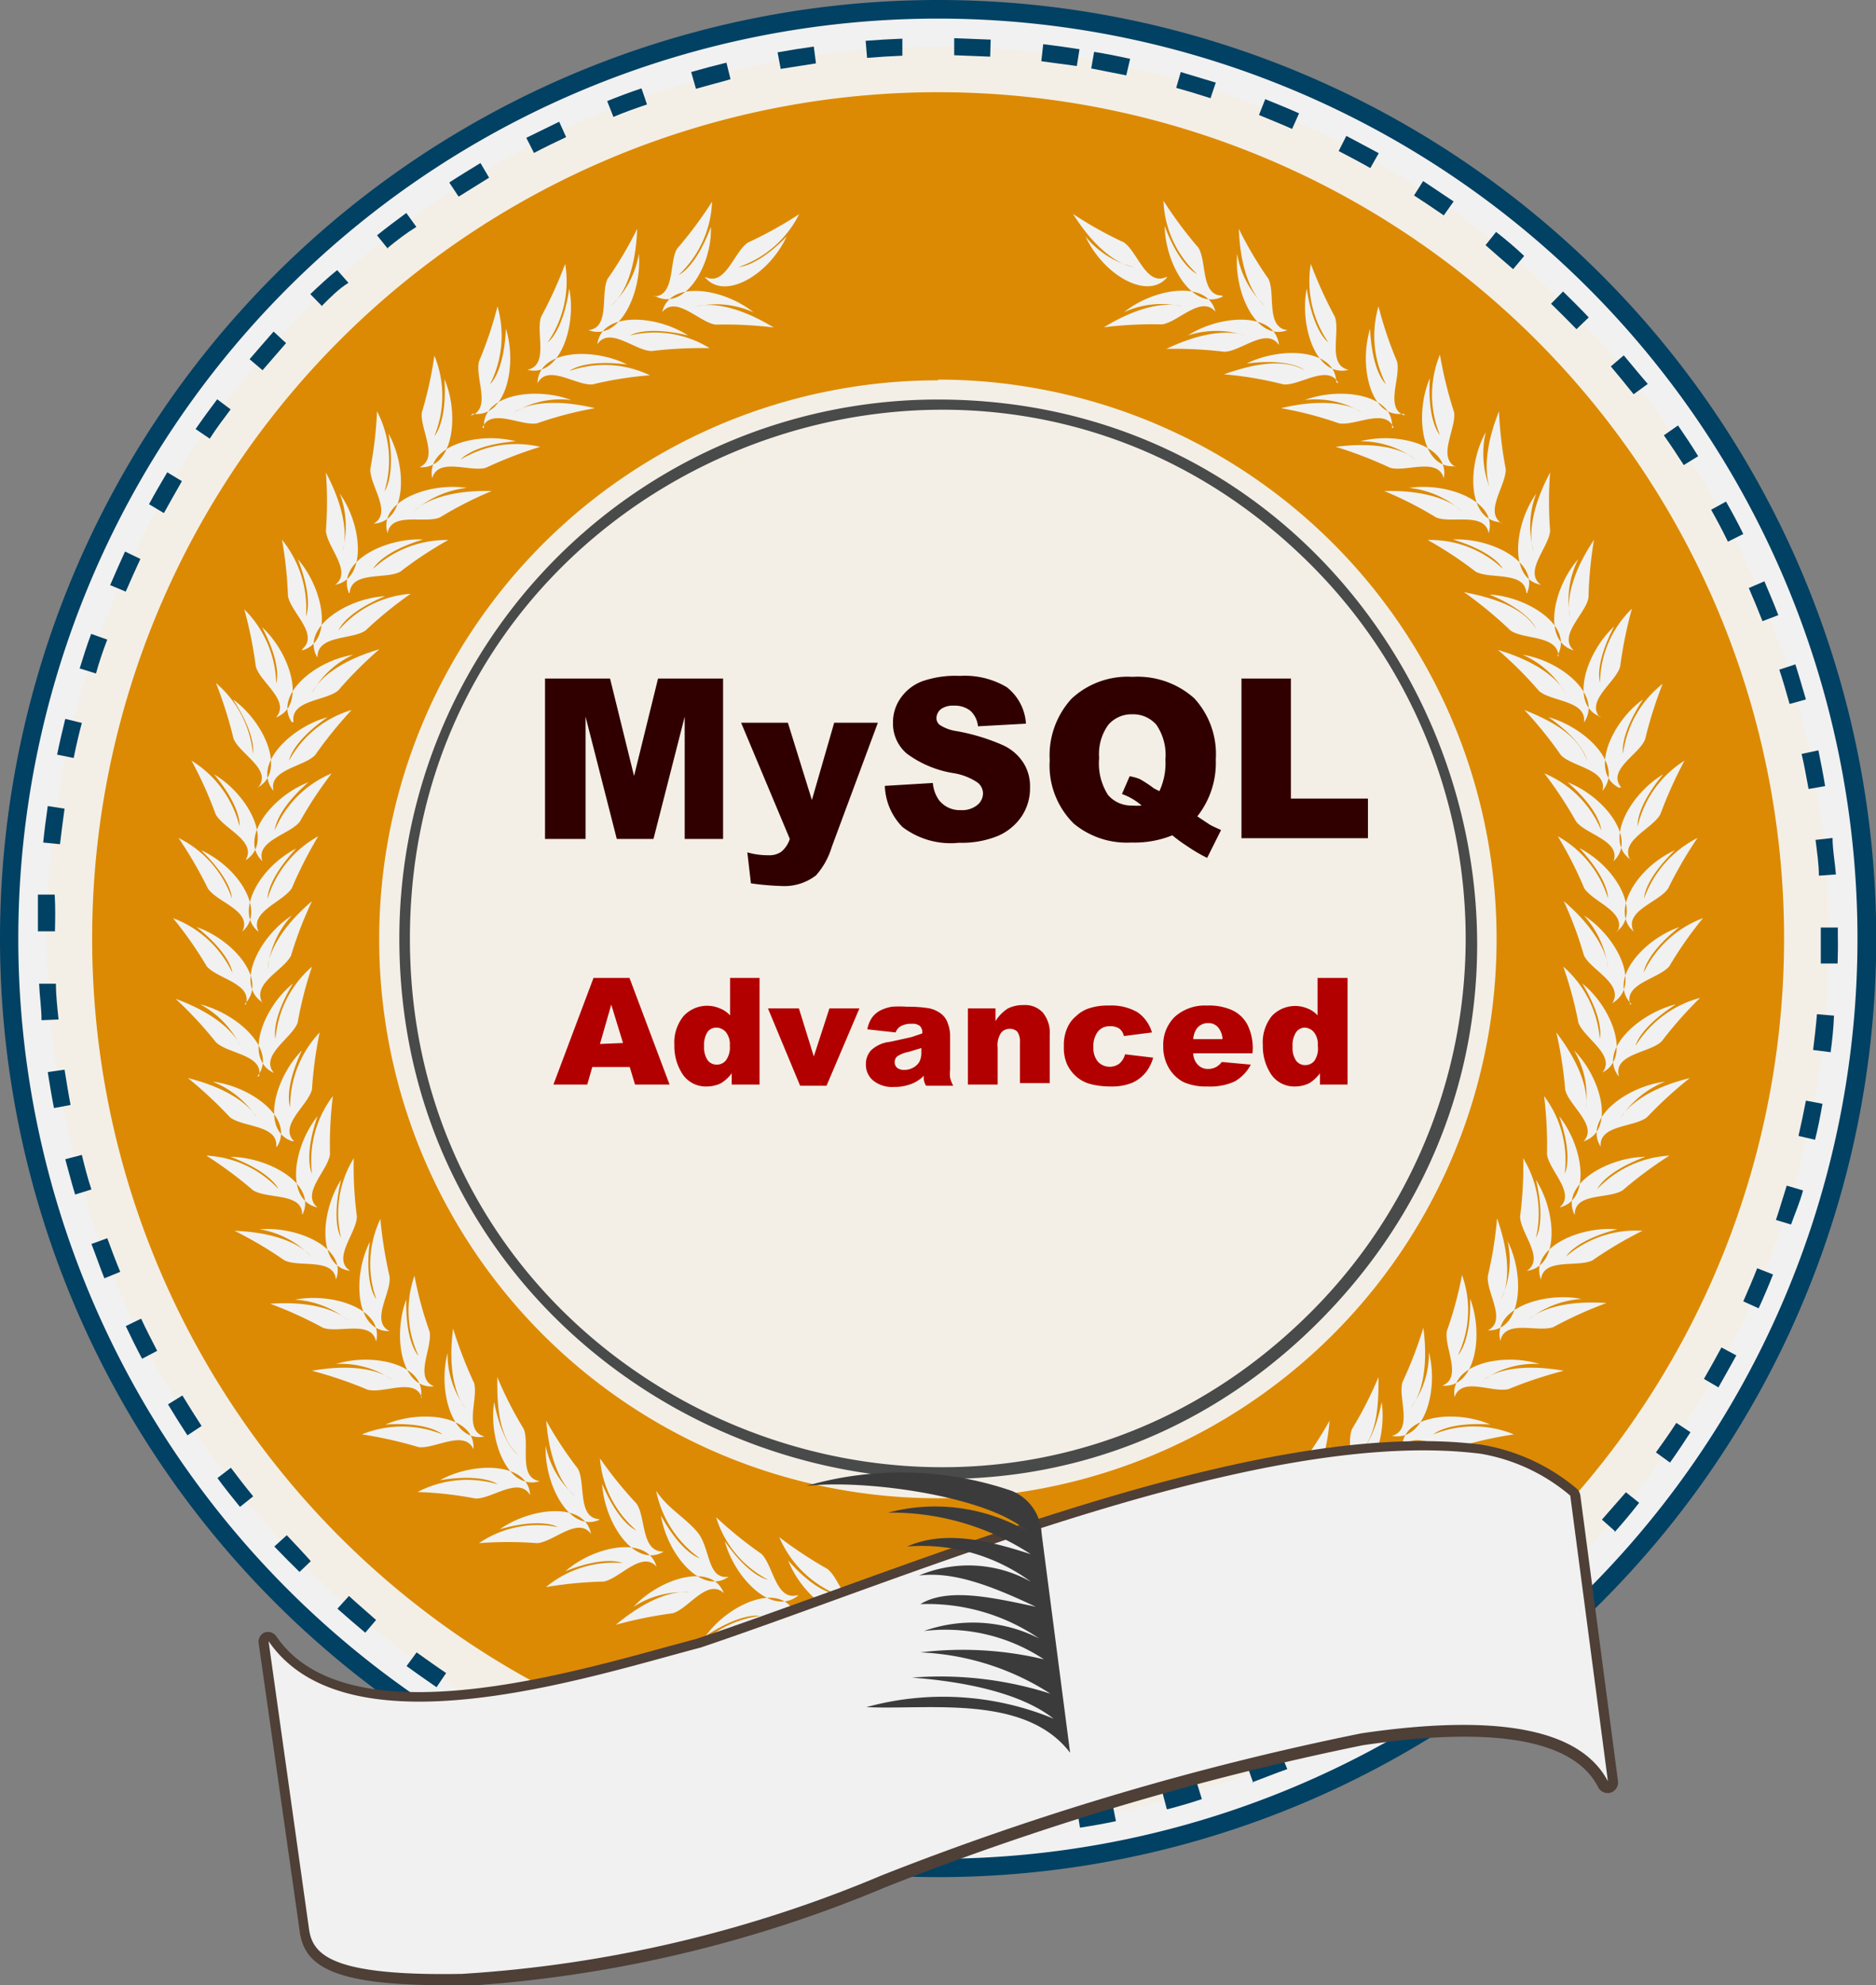 <svg xmlns="http://www.w3.org/2000/svg" viewBox="0 0 78.17 82.68"><rect x="0" y="0" width="78.17" height="82.68" fill="#808080" stroke="none"/><defs><style>.cls-1,.cls-5{fill:#3b3b3c;}.cls-1,.cls-2,.cls-4,.cls-8,.cls-9{fill-rule:evenodd;}.cls-2,.cls-3{fill:#f1f1f1;}.cls-4,.cls-7{fill:#004164;}.cls-6{fill:#f4efe6;}.cls-8{fill:#dc8a04;}.cls-9{fill:#494a4a;}.cls-10{fill:#4e3f37;}.cls-11{fill:#300000;}.cls-12{fill:#b20000;}</style></defs><g id="圖層_2" data-name="圖層 2"><g id="Layer_1" data-name="Layer 1"><path class="cls-1" d="M30.29,63C35,62.26,37.17,62,41.85,61.19c3.8-.41,5.94,1,6,2.4,0,3.16,0,6.31.05,9.47-4-.91-7.91-1-14.86,1.1a16.84,16.84,0,0,1,3.76-6.88A23.93,23.93,0,0,1,30.29,63Z"/><path class="cls-2" d="M33.3,72.74c2.5-1.16,8.22-2.19,11.57-.55v.2c-1.1-.25-2.42-.13-3.85-.39-2-.36-6.25.67-7.72.74Zm11.57-.65h0v-1C43,70,36.63,70.18,35,71.17c2-.32,8.22-.31,9.86.92Zm0-1h0l0-7c-.12-4-10.63-1.3-11.35-.91,2.36-.71,9.39-.91,10.55.93-1.84-1.5-7.55-1.09-9.42,0,2-.52,7.78-.44,9.54,1-2-1.19-7.16-1-8.74.1,1.89-.56,7.13-.53,8.75,1.11-1.86-1.11-6.81-1.1-8.24,0,1.27-.59,6.27-.25,8.45,1.11-2.42-.78-6.83-1.15-7.64-.12,1.7-.7,6-.05,7.78,1.5-2-1.23-6.4-1.29-7.79-.37,1.67-.38,6.19.14,8,1.28-2-.75-7.21-.75-8.47,0C38.11,69.46,43,70,44.86,71.1Z"/><path class="cls-1" d="M41.85,63.06c.65,4.85-6.67,4.06-6,5.13.29,1.87.59,3.73.88,5.6,1.79-.32,3.86-.54,5.65-.85A62.41,62.41,0,0,0,41.85,63.06Z"/><circle class="cls-3" cx="39.08" cy="39.09" r="38.7" transform="translate(-12.05 60.07) rotate(-67.31)"/><path class="cls-4" d="M39.09,0A39.09,39.09,0,1,1,0,39.09,39.09,39.09,0,0,1,39.09,0ZM66.18,12h0a38.32,38.32,0,1,0,0,54.19A38.33,38.33,0,0,0,66.18,12Z"/><path class="cls-5" d="M38.88,75.59h0c-.51,0-1,0-1.52,0a.36.36,0,0,1,0-.71c.5,0,1,0,1.5,0a.36.36,0,0,1,0,.71Zm2.15,0a.35.35,0,0,1-.35-.33.36.36,0,0,1,.33-.38c.51,0,1-.06,1.5-.11a.36.36,0,0,1,.06.71c-.5,0-1,.08-1.52.11Zm-5.82-.15h0c-.5-.06-1-.12-1.51-.2a.36.36,0,0,1-.3-.4.35.35,0,0,1,.41-.3c.49.07,1,.14,1.48.19a.36.36,0,0,1,0,.71Zm9.47-.23a.35.35,0,0,1-.35-.3.36.36,0,0,1,.3-.4l1.47-.26a.35.35,0,0,1,.42.27.36.36,0,0,1-.28.42q-.75.15-1.5.27Zm-13.09-.35h-.08c-.49-.11-1-.22-1.48-.35a.36.36,0,0,1-.26-.43.36.36,0,0,1,.43-.26c.49.13,1,.24,1.46.34a.35.35,0,0,1,.27.42A.34.34,0,0,1,31.59,74.81Zm16.69-.39a.36.36,0,0,1-.35-.27.36.36,0,0,1,.26-.43l1.44-.41a.35.35,0,0,1,.44.23.36.36,0,0,1-.24.45l-1.46.41ZM28,73.87h-.11c-.48-.16-1-.32-1.45-.5a.37.37,0,0,1-.21-.46.35.35,0,0,1,.46-.2c.47.17.94.33,1.42.48a.35.35,0,0,1-.11.69Zm23.73-.57a.35.35,0,0,1-.12-.68c.46-.18.93-.36,1.38-.55a.36.36,0,0,1,.47.18.36.36,0,0,1-.19.47c-.47.2-.94.38-1.41.56A.3.3,0,0,1,51.77,73.3ZM24.6,72.58a.25.25,0,0,1-.14,0c-.47-.2-.93-.41-1.39-.64a.35.35,0,0,1-.16-.47.34.34,0,0,1,.47-.16c.45.22.91.43,1.36.63a.35.35,0,0,1,.19.46A.36.36,0,0,1,24.6,72.58Zm30.53-.73a.38.38,0,0,1-.32-.2.37.37,0,0,1,.16-.48c.45-.22.89-.45,1.33-.69a.35.35,0,1,1,.34.62c-.45.25-.9.48-1.35.71A.47.47,0,0,1,55.13,71.85Zm-33.82-.92a.35.35,0,0,1-.17,0l-1.31-.78a.36.36,0,1,1,.37-.61c.42.27.85.52,1.29.77a.35.35,0,0,1,.13.48A.33.33,0,0,1,21.31,70.93Zm37-.88a.37.37,0,0,1-.3-.16.35.35,0,0,1,.11-.49c.42-.27.84-.54,1.25-.83a.35.35,0,0,1,.49.1.35.35,0,0,1-.09.49c-.42.29-.84.57-1.27.84A.45.45,0,0,1,58.33,70.05ZM18.21,69a.36.36,0,0,1-.2-.06c-.42-.3-.83-.6-1.23-.91a.36.36,0,0,1-.06-.5.35.35,0,0,1,.49-.06c.4.3.8.6,1.21.89a.34.34,0,0,1,.08.49A.35.35,0,0,1,18.21,69Zm43.12-1a.34.34,0,0,1-.28-.13.36.36,0,0,1,.06-.5c.39-.31.78-.62,1.16-1a.35.35,0,0,1,.46.54l-1.18,1A.38.38,0,0,1,61.33,67.94Zm-46-1.25a.38.38,0,0,1-.23-.08c-.39-.34-.77-.68-1.13-1a.35.35,0,1,1,.48-.52c.37.35.74.68,1.11,1a.35.35,0,0,1-.23.62ZM64.1,65.54a.34.34,0,0,1-.26-.11.36.36,0,0,1,0-.5c.36-.34.72-.7,1.06-1.06a.36.36,0,0,1,.5,0,.34.34,0,0,1,0,.5c-.35.37-.71.73-1.07,1.08A.35.35,0,0,1,64.1,65.54Zm-51.41-1.4a.33.33,0,0,1-.26-.11c-.35-.37-.69-.75-1-1.13a.35.35,0,0,1,0-.5.36.36,0,0,1,.5,0c.32.38.66.75,1,1.12a.35.35,0,0,1-.26.59Zm53.93-1.27a.38.38,0,0,1-.23-.08.35.35,0,0,1,0-.5c.32-.38.64-.77,1-1.16a.35.35,0,0,1,.55.43c-.31.41-.63.8-1,1.19A.36.36,0,0,1,66.62,62.87Zm-56.3-1.53A.35.35,0,0,1,10,61.2q-.46-.6-.9-1.23a.35.35,0,0,1,.09-.49.34.34,0,0,1,.49.09c.29.4.58.81.88,1.2a.35.35,0,0,1-.07.5A.33.33,0,0,1,10.32,61.34ZM68.85,60a.41.41,0,0,1-.2-.06.36.36,0,0,1-.09-.5c.29-.41.56-.82.83-1.25a.36.36,0,0,1,.49-.11.37.37,0,0,1,.11.49c-.27.43-.55.86-.84,1.28A.36.36,0,0,1,68.85,60ZM8.25,58.32a.37.37,0,0,1-.31-.17c-.26-.43-.52-.87-.77-1.32a.35.35,0,0,1,.62-.34c.25.43.5.86.76,1.29a.36.36,0,0,1-.12.49A.41.41,0,0,1,8.25,58.32Zm62.53-1.49a.38.38,0,0,1-.17,0,.36.36,0,0,1-.14-.48c.25-.44.48-.88.7-1.33a.35.35,0,1,1,.63.32c-.22.45-.46.91-.7,1.35A.36.36,0,0,1,70.78,56.83ZM6.49,55.1a.35.35,0,0,1-.32-.2c-.22-.45-.43-.92-.63-1.38a.36.36,0,0,1,.18-.47.36.36,0,0,1,.47.19c.2.45.4.91.62,1.35a.36.36,0,0,1-.17.48A.4.4,0,0,1,6.49,55.1Zm65.9-1.57a.36.36,0,0,1-.33-.49c.2-.46.38-.93.56-1.4a.35.35,0,0,1,.46-.2.34.34,0,0,1,.2.45c-.18.48-.37,1-.56,1.42A.36.36,0,0,1,72.39,53.53ZM5.07,51.73a.35.35,0,0,1-.33-.24c-.17-.48-.34-1-.49-1.45a.36.36,0,0,1,.23-.44.36.36,0,0,1,.45.23c.15.48.31,1,.48,1.42a.35.35,0,0,1-.22.45Zm68.58-1.65-.11,0a.36.36,0,0,1-.23-.44c.15-.48.28-1,.41-1.44a.36.36,0,0,1,.43-.26.36.36,0,0,1,.25.44c-.12.49-.26,1-.41,1.47A.36.36,0,0,1,73.65,50.08ZM4,48.21A.34.34,0,0,1,3.66,48c-.12-.5-.24-1-.34-1.49a.36.36,0,1,1,.7-.14c.1.49.21,1,.33,1.45a.35.35,0,0,1-.26.43Zm70.55-1.69h-.07a.36.36,0,0,1-.28-.42c.1-.48.18-1,.26-1.47a.37.37,0,0,1,.4-.3.36.36,0,0,1,.3.41q-.12.75-.27,1.5A.35.35,0,0,1,74.55,46.52ZM3.3,44.62A.35.35,0,0,1,3,44.31c-.07-.5-.14-1-.19-1.51a.35.35,0,0,1,.32-.39.36.36,0,0,1,.39.31c0,.5.11,1,.18,1.49a.36.36,0,0,1-.3.4Zm71.78-1.73h0a.36.36,0,0,1-.32-.39c0-.5.09-1,.11-1.49a.33.33,0,0,1,.38-.34.35.35,0,0,1,.33.37c0,.51-.06,1-.11,1.53A.36.36,0,0,1,75.08,42.89ZM3,41a.35.35,0,0,1-.35-.34c0-.5,0-1,0-1.52a.36.36,0,1,1,.71,0c0,.5,0,1,0,1.49A.36.36,0,0,1,3,41Zm72.28-1.74a.36.36,0,0,1-.36-.35c0-.5,0-1,0-1.5a.36.36,0,0,1,.34-.37.34.34,0,0,1,.37.34c0,.5,0,1,0,1.52a.35.35,0,0,1-.35.36ZM3,37.29H3a.35.35,0,0,1-.33-.37c0-.51.07-1,.12-1.52a.36.36,0,1,1,.71.07c-.05.49-.09,1-.12,1.49A.35.35,0,0,1,3,37.29Zm72-1.73a.36.36,0,0,1-.35-.32c-.05-.5-.12-1-.19-1.48a.35.35,0,0,1,.3-.41.36.36,0,0,1,.4.3c.08.5.14,1,.19,1.52a.35.35,0,0,1-.31.39ZM3.39,33.64H3.34a.35.35,0,0,1-.3-.41c.09-.5.18-1,.28-1.5a.35.35,0,0,1,.69.14c-.1.49-.19,1-.27,1.48A.34.34,0,0,1,3.39,33.64Zm71.07-1.71a.35.35,0,0,1-.35-.28c-.1-.49-.22-1-.34-1.46a.36.36,0,0,1,.26-.43.37.37,0,0,1,.43.26c.12.49.24,1,.34,1.48a.34.34,0,0,1-.27.42ZM4.16,30.06l-.09,0a.34.34,0,0,1-.25-.43c.13-.49.27-1,.42-1.46a.36.36,0,0,1,.45-.24.35.35,0,0,1,.23.45c-.15.47-.29.95-.42,1.43A.35.35,0,0,1,4.16,30.06Zm69.36-1.67a.36.36,0,0,1-.34-.25c-.15-.47-.32-.95-.49-1.41a.37.37,0,0,1,.21-.46.36.36,0,0,1,.46.21c.17.48.34,1,.5,1.44a.37.37,0,0,1-.23.45ZM5.29,26.56l-.12,0A.35.35,0,0,1,5,26.08c.18-.48.38-.95.58-1.42A.34.34,0,0,1,6,24.48a.36.36,0,0,1,.19.46c-.2.46-.39.93-.57,1.39A.36.36,0,0,1,5.29,26.56ZM72.22,25a.36.36,0,0,1-.32-.21c-.2-.46-.41-.91-.63-1.36a.35.35,0,0,1,.16-.47.35.35,0,0,1,.48.16c.22.45.43.92.64,1.38a.36.36,0,0,1-.19.47A.32.32,0,0,1,72.22,25ZM6.78,23.2a.29.29,0,0,1-.16,0,.34.34,0,0,1-.16-.47c.23-.46.47-.91.71-1.36a.36.36,0,0,1,.49-.13.35.35,0,0,1,.13.48c-.24.44-.47.88-.7,1.32A.35.35,0,0,1,6.78,23.2Zm63.8-1.52a.33.33,0,0,1-.3-.18c-.25-.43-.5-.86-.77-1.29a.35.35,0,0,1,.6-.37c.27.43.53.87.78,1.31a.35.35,0,0,1-.13.48A.31.31,0,0,1,70.58,21.68ZM8.59,20A.35.35,0,0,1,8.4,20a.37.37,0,0,1-.11-.49c.28-.43.56-.85.85-1.27a.36.36,0,0,1,.5-.09.35.35,0,0,1,.08.5c-.28.41-.56.82-.83,1.24A.35.35,0,0,1,8.59,20Zm60-1.43a.35.35,0,0,1-.29-.15c-.29-.4-.58-.8-.89-1.2a.34.34,0,0,1,.07-.49.35.35,0,0,1,.49.06c.31.4.62.81.91,1.23a.35.35,0,0,1-.08.49A.42.42,0,0,1,68.62,18.58ZM10.72,17a.38.38,0,0,1-.22-.07.35.35,0,0,1-.05-.5c.31-.4.64-.79,1-1.18a.36.36,0,0,1,.54.47c-.33.37-.65.76-1,1.15A.34.34,0,0,1,10.72,17ZM66.35,15.7a.35.35,0,0,1-.26-.12c-.33-.38-.67-.75-1-1.11a.36.36,0,0,1,0-.5.37.37,0,0,1,.51,0c.35.37.69.75,1,1.13a.35.35,0,0,1,0,.5A.36.36,0,0,1,66.35,15.7Zm-53.2-1.44a.39.39,0,0,1-.25-.1.36.36,0,0,1,0-.51c.36-.36.72-.72,1.09-1.07a.35.35,0,1,1,.48.52c-.36.34-.71.69-1.06,1.05A.36.36,0,0,1,13.15,14.26Zm50.66-1.2a.31.31,0,0,1-.24-.1l-1.12-1a.35.35,0,1,1,.47-.53c.38.33.76.67,1.13,1a.36.36,0,0,1,0,.5A.38.38,0,0,1,63.81,13.06Zm-48-1.3a.37.37,0,0,1-.27-.13.35.35,0,0,1,0-.5c.39-.33.79-.65,1.19-1a.35.35,0,0,1,.5.07.34.34,0,0,1-.07.49c-.39.31-.78.62-1.16.94A.35.35,0,0,1,15.83,11.76ZM61,10.69a.34.34,0,0,1-.22-.07c-.4-.31-.8-.6-1.21-.89a.35.35,0,0,1-.09-.49.37.37,0,0,1,.5-.09q.63.43,1.23.9a.35.35,0,0,1,.07.5A.37.37,0,0,1,61,10.69ZM18.75,9.54a.35.35,0,0,1-.29-.15.36.36,0,0,1,.09-.5l1.28-.83a.36.36,0,1,1,.38.6c-.43.27-.85.54-1.26.82A.36.36,0,0,1,18.75,9.54ZM58,8.61a.41.41,0,0,1-.19,0c-.42-.26-.85-.52-1.29-.76a.36.36,0,0,1-.14-.48.37.37,0,0,1,.49-.14c.44.25.88.51,1.31.78a.35.35,0,0,1,.12.48A.35.35,0,0,1,58,8.61Zm-36.1-1A.35.35,0,0,1,21.71,7c.45-.24.9-.48,1.36-.7a.35.35,0,0,1,.47.16.35.35,0,0,1-.16.48c-.45.21-.89.44-1.33.68A.33.33,0,0,1,21.88,7.63Zm32.87-.78a.28.28,0,0,1-.15,0l-1.36-.62a.35.35,0,0,1-.19-.46.36.36,0,0,1,.47-.19c.47.2.93.42,1.39.64a.35.35,0,0,1-.16.67Zm-29.56-.8a.35.35,0,0,1-.14-.68l1.42-.56a.35.35,0,0,1,.45.22.34.34,0,0,1-.21.45c-.46.17-.93.35-1.38.55Zm26.18-.63a.3.3,0,0,1-.13,0c-.46-.17-.94-.33-1.42-.48A.35.35,0,1,1,50,4.25c.49.15,1,.31,1.46.49a.35.35,0,0,1,.21.45A.36.36,0,0,1,51.37,5.42Zm-22.73-.6a.36.36,0,0,1-.34-.26.35.35,0,0,1,.24-.44L30,3.71a.37.37,0,0,1,.43.26.36.36,0,0,1-.26.43l-1.44.4Zm19.21-.46-.08,0c-.49-.12-1-.23-1.46-.33a.35.35,0,1,1,.14-.69c.5.1,1,.22,1.49.34a.34.34,0,0,1,.25.43A.35.35,0,0,1,47.85,4.36ZM32.2,3.94a.36.36,0,0,1-.35-.29.35.35,0,0,1,.28-.41c.5-.1,1-.18,1.51-.26a.35.35,0,0,1,.1.7l-1.47.25Zm12-.29h0c-.49-.07-1-.13-1.49-.18a.36.36,0,0,1-.31-.39.36.36,0,0,1,.39-.32c.5.05,1,.11,1.51.19a.36.36,0,0,1,.3.4A.35.35,0,0,1,44.25,3.65Zm-8.42-.22a.36.36,0,0,1,0-.71c.51,0,1-.08,1.53-.1A.34.34,0,0,1,37.7,3a.36.36,0,0,1-.34.37c-.5,0-1,0-1.49.1Zm4.77-.11h0c-.49,0-1,0-1.49,0a.36.36,0,1,1,0-.71c.51,0,1,0,1.52,0a.36.36,0,0,1,0,.71Z"/><circle class="cls-6" cx="39.09" cy="39.08" r="37.14" transform="translate(-15.21 28.73) rotate(-34.2)"/><path class="cls-7" d="M39.18,76.59h0l-1.48,0,0-.71c.48,0,1,0,1.45,0Zm2.18-.07,0-.7q.75,0,1.5-.12l.07.7C42.37,76.45,41.87,76.49,41.36,76.52Zm-5.88-.11c-.51,0-1-.11-1.52-.18l.1-.7c.5.07,1,.13,1.49.18ZM45,76.12l-.11-.7q.74-.12,1.47-.27l.14.7Q45.79,76,45,76.12Zm-13.23-.25-1.49-.32.17-.69,1.46.32Zm16.85-.52-.18-.68c.48-.13,1-.27,1.43-.42l.21.68C49.64,75.08,49.15,75.22,48.66,75.35ZM28.22,75l-1.45-.47.23-.67c.47.16.94.32,1.42.46Zm24-.75-.24-.67c.46-.17.93-.35,1.39-.55l.27.65C53.13,73.86,52.66,74.05,52.18,74.23Zm-27.45-.5c-.47-.19-.94-.4-1.4-.61l.3-.64c.45.21.91.41,1.37.6Zm30.85-1-.31-.63c.45-.22.89-.45,1.33-.69l.34.62C56.49,72.3,56,72.54,55.58,72.76Zm-34.2-.61c-.46-.24-.9-.49-1.34-.75l.36-.61c.43.25.87.5,1.31.73ZM58.82,71l-.37-.6,1.26-.82.39.59C59.68,70.42,59.26,70.7,58.82,71Zm-40.63-.73c-.42-.29-.84-.58-1.25-.88l.42-.57c.41.29.81.58,1.23.86Zm43.68-1.37-.43-.57q.6-.45,1.17-.93l.46.54C62.67,68.24,62.28,68.56,61.87,68.87ZM15.22,68c-.39-.33-.78-.66-1.16-1l.48-.53c.37.34.75.66,1.13,1ZM64.7,66.47,64.22,66c.36-.34.72-.68,1.07-1l.51.5C65.44,65.77,65.07,66.12,64.7,66.47Zm-52.22-1Q12,65,11.43,64.41l.52-.47c.34.36.69.73,1,1.08Zm54.8-1.71-.53-.47c.33-.37.65-.75,1-1.14l.55.44Q67.79,63.24,67.28,63.81ZM10,62.76c-.32-.39-.64-.79-.94-1.2l.56-.43c.3.4.61.8.93,1.19Zm59.58-1.85L69,60.49c.29-.4.58-.81.85-1.23l.59.39C70.17,60.07,69.89,60.49,69.59,60.91ZM7.81,59.78q-.42-.64-.81-1.29l.6-.37c.26.43.53.85.8,1.27Zm63.79-2L71,57.43c.25-.43.49-.87.73-1.31l.62.33C72.1,56.9,71.85,57.35,71.6,57.79ZM5.92,56.59c-.24-.45-.46-.9-.68-1.36l.64-.31c.21.45.44.9.67,1.34Zm67.36-2.1-.64-.29c.2-.46.4-.92.58-1.38l.66.26Q73.6,53.79,73.28,54.49ZM4.35,53.24c-.19-.47-.37-1-.54-1.43l.66-.24c.17.47.35.94.54,1.4ZM74.63,51,74,50.81c.16-.47.31-1,.45-1.43l.68.2C75,50.07,74.79,50.55,74.63,51ZM3.13,49.75c-.15-.49-.28-1-.41-1.47l.69-.18c.12.49.25,1,.4,1.44Zm72.5-2.28-.69-.16c.11-.48.22-1,.31-1.47l.69.13C75.85,46.48,75.75,47,75.63,47.47ZM2.25,46.15c-.1-.49-.18-1-.26-1.5l.7-.1c.08.49.16,1,.25,1.47Zm74-2.33-.7-.09c.06-.5.12-1,.16-1.49l.71.06C76.4,42.81,76.35,43.31,76.28,43.82ZM1.73,42.49c0-.51-.08-1-.1-1.52l.7,0c0,.5.06,1,.11,1.49Zm74.84-2.36-.7,0c0-.36,0-.71,0-1.07v-.43h.71V39C76.59,39.4,76.58,39.76,76.57,40.13ZM2.29,38.79H1.58c0-.51,0-1,0-1.53l.7,0C2.31,37.8,2.3,38.29,2.29,38.79Zm73.5-2.32c0-.5-.08-1-.14-1.49l.71-.08c0,.51.1,1,.14,1.52ZM2.5,35.16l-.7-.07c.05-.51.12-1,.19-1.52l.7.11C2.62,34.17,2.56,34.67,2.5,35.16Zm72.86-2.3c-.09-.49-.18-1-.29-1.46l.7-.15c.1.49.2,1,.28,1.49ZM3.07,31.57l-.69-.14c.1-.5.22-1,.34-1.49l.69.17C3.28,30.59,3.17,31.08,3.07,31.57Zm71.5-2.25c-.14-.48-.28-1-.43-1.43l.67-.22c.16.49.3,1,.44,1.46ZM4,28.05l-.68-.21c.15-.48.31-1,.48-1.44l.67.24C4.29,27.1,4.13,27.58,4,28.05Zm69.44-2.18q-.27-.69-.57-1.38l.65-.28c.2.47.4.94.58,1.41ZM5.24,24.64l-.65-.27c.2-.47.41-.94.62-1.4l.64.31C5.64,23.73,5.44,24.18,5.24,24.64ZM72,22.56c-.22-.45-.45-.89-.7-1.33l.62-.34q.38.66.72,1.35ZM6.83,21.37,6.21,21c.24-.45.5-.89.76-1.33l.61.37C7.32,20.5,7.07,20.93,6.83,21.37Zm63.33-2c-.27-.42-.54-.83-.83-1.24l.59-.41c.29.42.57.84.84,1.28ZM8.74,18.27l-.59-.4c.29-.42.59-.83.9-1.24l.56.42C9.31,17.45,9,17.86,8.74,18.27Zm59.33-1.85c-.31-.39-.63-.78-.95-1.16l.54-.46c.33.39.65.79,1,1.19Zm-57.13-1-.54-.46c.33-.39.67-.77,1-1.15l.52.48Zm54.75-1.71c-.35-.36-.7-.71-1.06-1.06l.5-.51c.36.35.72.71,1.07,1.08Zm-52.26-.95-.5-.51c.37-.35.74-.7,1.12-1l.47.53C14.15,12,13.78,12.37,13.43,12.72Zm49.62-1.55c-.38-.33-.76-.65-1.15-1l.44-.55c.4.31.79.64,1.17,1Zm-46.89-.85-.45-.56c.4-.32.81-.63,1.22-.93l.42.58C16.94,9.7,16.55,10,16.16,10.32Zm44-1.39c-.41-.28-.82-.56-1.24-.83l.38-.6,1.27.85ZM19.11,8.19l-.39-.59c.43-.28.86-.54,1.3-.81l.36.61ZM57.1,7c-.44-.25-.88-.48-1.32-.71l.32-.63,1.35.72ZM22.25,6.37l-.32-.63,1.37-.67.29.64C23.14,5.92,22.69,6.14,22.25,6.37Zm31.59-1c-.45-.2-.92-.39-1.38-.58l.26-.66c.47.19.94.38,1.41.59ZM25.56,4.87l-.26-.66c.47-.19.95-.37,1.43-.53l.23.67C26.49,4.51,26,4.68,25.56,4.87Zm24.88-.78c-.47-.15-.95-.3-1.43-.43L49.2,3l1.46.44ZM29,3.7,28.8,3q.73-.21,1.47-.39l.17.69C30,3.43,29.47,3.56,29,3.7Zm17.93-.56-1.46-.29.12-.69c.5.08,1,.18,1.5.29Zm-14.4-.27-.13-.69c.5-.09,1-.17,1.51-.24l.09.7Zm12.34-.12-1.48-.2.08-.71c.51.06,1,.13,1.51.21Zm-8.74-.34-.06-.71q.76-.06,1.53-.09l0,.71C37.12,2.34,36.63,2.37,36.13,2.41Zm5.13-.05-1.5-.06,0-.71,1.52.06Z"/><path class="cls-8" d="M39.09,3.84A35.25,35.25,0,1,1,3.84,39.09,35.25,35.25,0,0,1,39.09,3.84Zm0,12h0A23.28,23.28,0,1,0,62.36,39.09,23.28,23.28,0,0,0,39.09,15.81Z"/><path class="cls-9" d="M39.08,16.64C59,16.64,69.05,40.85,55,55S16.64,59,16.64,39.09A22.44,22.44,0,0,1,39.08,16.64Zm15.55,6.89h0c-13.82-13.83-37.55-4-37.55,15.56S40.81,68.47,54.63,54.64A22,22,0,0,0,54.63,23.53Z"/><path class="cls-2" d="M27.59,13c.59-.72,1.55.43,2.23.52a16.69,16.69,0,0,1,2.42.12c-2.14-1.3-3.24-.87-3.24-.87a3.76,3.76,0,0,1,2.4.24c-1.24-1-3.5-1.37-3.81,0Zm13,53.54h-3a.77.77,0,0,0,0,1.54h3a.77.77,0,0,0,0-1.54Zm8-55h0c-.84.38-1.19-1.07-1.77-1.45a15.83,15.83,0,0,1-2.11-1.18c1.34,2.12,2.52,2.21,2.52,2.21a3.75,3.75,0,0,1-2-1.27c.77,1.64,2.62,2.67,3.41,1.69Zm-19.19,0h0c.84.39,1.19-1.07,1.77-1.44A17,17,0,0,0,33.3,8.92a4.4,4.4,0,0,1-2.52,2.2s.76,0,2-1.27c-.77,1.64-2.62,2.68-3.41,1.69ZM42.08,67.6h0c.81-.47,1.3,1,1.91,1.26a17.81,17.81,0,0,1,2.22,1,4.41,4.41,0,0,0-2.73-2s.75-.11,2.16,1.06c-.85-1.42-2.81-2.47-3.56-1.34ZM42,66.9h0c.87.32,1.13-1.15,1.68-1.56a17.54,17.54,0,0,0,2-1.32c-1.16,2.14-2.32,2.37-2.32,2.37A3.9,3.9,0,0,0,45.32,65c-.61,1.55-2.37,2.9-3.3,1.91Zm3.06.23h0c.63-1.23,2.71-.33,3.68,1-1.54-1-2.26-.83-2.26-.83a4.42,4.42,0,0,1,2.91,1.65,16,16,0,0,0-2.3-.72c-.64-.26-1.28-1.61-2-1.06ZM45,66.44h0c.9.23,1-1.26,1.5-1.73a16.47,16.47,0,0,0,1.88-1.52,4.36,4.36,0,0,1-2.11,2.6s.75-.09,1.8-1.6c-.42,1.55-2,3.16-3.07,2.25ZM48,66.35h0c.69-.63,1.46.65,2.13.84a17.47,17.47,0,0,1,2.37.48,4.5,4.5,0,0,0-3.07-1.34s.7-.26,2.33.59c-1.09-1.18-3.26-1.87-3.76-.57Zm-.2-.68h0c1.1.78,2.55-.91,2.82-2.55C49.75,64.72,49,64.9,49,64.9a4.55,4.55,0,0,0,1.82-2.81c-.51.76-1.15,1.06-1.71,1.71s-.39,2-1.31,1.87Zm3-.41h0c.37-1.34,2.61-.87,3.8.18-1.7-.68-2.38-.34-2.38-.34a4.41,4.41,0,0,1,3.19,1,16.77,16.77,0,0,0-2.4-.23c-.68-.12-1.59-1.31-2.21-.62Zm-.27-.64h0c.93,0,.71-1.44,1.11-2a16.71,16.71,0,0,0,1.52-1.87c-.46,2.45-1.51,3-1.51,3a3.84,3.84,0,0,0,1.42-1.95c-.09,1.59-1.32,3.52-2.54,2.84Zm3-.73h0c.54-.75,1.57.34,2.25.38a16.24,16.24,0,0,1,2.42,0,4.37,4.37,0,0,0-3.28-.67s.64-.41,2.41.09c-1.3-.92-3.58-1.16-3.8.22Zm-.34-.62h0c.92-.05.56-1.5.89-2.1a16.1,16.1,0,0,0,1.32-2c-.2,2.5-1.19,3.13-1.19,3.13a3.73,3.73,0,0,0,1.21-2.08c.07,1.59-.95,3.63-2.23,3.08Zm2.88-1h0c.47-.8,1.6.17,2.29.14a15.32,15.32,0,0,1,2.4-.27,4.5,4.5,0,0,0-3.33-.32s.59-.47,2.4-.17c-1.4-.78-3.68-.77-3.76.62Zm-.4-.58h0c.92-.15.4-1.55.67-2.18a15.62,15.62,0,0,0,1.1-2.16c0,1,0,2.47-.87,3.24,0,0,.65-.4,1-2.2.24,1.59-.57,3.71-1.9,3.3Zm2.76-1.33h0c.38-.84,1.61,0,2.29-.09a17.29,17.29,0,0,1,2.36-.53,4.41,4.41,0,0,0-3.35,0s.55-.53,2.37-.41c-1.47-.64-3.73-.38-3.67,1ZM58,59.8h0c.9-.24.24-1.59.44-2.24a17.36,17.36,0,0,0,.87-2.26c.32,2.49-.52,3.31-.52,3.31a3.7,3.7,0,0,0,.75-2.29c.41,1.55-.18,3.75-1.54,3.48Zm2.61-1.61h0c.29-.88,1.59-.16,2.26-.34a17.56,17.56,0,0,1,2.29-.76c-2.46-.43-3.33.37-3.33.37a3.7,3.7,0,0,1,2.32-.65c-1.52-.48-3.75,0-3.54,1.38Zm-.51-.48h0c.86-.34.06-1.6.19-2.28a15.62,15.62,0,0,0,.63-2.33,4.34,4.34,0,0,1-.17,3.34s.55-.52.51-2.35c.57,1.5.22,3.74-1.16,3.62Zm2.42-1.87h0c.19-.91,1.57-.33,2.21-.57a16.52,16.52,0,0,1,2.21-1c-2.43-.17-3.25.69-3.25.69a3.93,3.93,0,0,1,2.21-.86c-1.57-.31-3.73.4-3.38,1.75ZM62,55.41h0c.82-.43-.1-1.6,0-2.29a16.2,16.2,0,0,0,.38-2.38c.83,2.35.18,3.34.18,3.34a3.76,3.76,0,0,0,.26-2.39c.72,1.43.61,3.7-.78,3.72Zm2.21-2.12h0c.1-.92,1.53-.49,2.15-.8a16.76,16.76,0,0,1,2.08-1.23,4.43,4.43,0,0,0-3.18,1.07s.36-.67,2.13-1.13c-1.6-.15-3.67.8-3.18,2.09Zm-.6-.36h0c1.39-.17,1.25-2.45.39-3.79.42,1.79,0,2.41,0,2.41a4.41,4.41,0,0,0-.53-3.31,15.93,15.93,0,0,1-.13,2.42c0,.69,1.06,1.76.28,2.27Zm2-2.34h0c-.62-1.24,1.35-2.39,2.95-2.41-1.72.64-2,1.34-2,1.34a4.5,4.5,0,0,1,3-1.39,17.12,17.12,0,0,0-1.94,1.44c-.58.38-2,.09-2,1Zm-.63-.3h0c.71-.59-.44-1.54-.52-2.22a16.55,16.55,0,0,0-.12-2.42,4.45,4.45,0,0,1,.86,3.23s.37-.66-.23-2.39c1,1.25,1.36,3.5,0,3.8Zm1.72-2.53h0c-.09-.92,1.39-.8,1.93-1.23a17.48,17.48,0,0,1,1.78-1.63c-2.35.58-2.87,1.65-2.87,1.65a3.94,3.94,0,0,1,1.84-1.5c-1.59.19-3.43,1.54-2.68,2.71ZM66,47.53h0c1.31-.45.72-2.64-.41-3.78a3.71,3.71,0,0,1,.49,2.36S66.37,45,64.85,43a16.9,16.9,0,0,1,.37,2.39c.16.67,1.4,1.5.75,2.16Zm1.45-2.7h0c-.86-1.07.8-2.61,2.38-3-1.55,1-1.68,1.73-1.68,1.73a4.53,4.53,0,0,1,2.69-2,16.73,16.73,0,0,0-1.6,1.81c-.49.48-2,.52-1.79,1.42Zm-.68-.16h0c.57-.72-.75-1.42-1-2.07a16.29,16.29,0,0,0-.63-2.34,4.46,4.46,0,0,1,1.52,3s.22-.73-.73-2.3c1.25,1,2.06,3.14.81,3.72Zm1.16-2.83h0c-.29-.88,1.19-1.07,1.63-1.6a15.9,15.9,0,0,1,1.4-2,4.45,4.45,0,0,0-2.47,2.27s.05-.76,1.49-1.9c-1.52.52-3,2.22-2,3.21Zm-.7-.09h0C68.39,41,67.36,39,66,38.13a4,4,0,0,1,1,2.16s0-1.18-1.84-2.76A16.13,16.13,0,0,1,66,39.79c.29.62,1.68,1.18,1.18,2Zm.86-2.94h0c-1-.81.07-2.65,1.7-3.4-1.31,1.28-1.28,2-1.28,2a4.55,4.55,0,0,1,2.22-2.51A17.78,17.78,0,0,0,69.51,37c-.38.58-1.83.92-1.45,1.77Zm-.7,0h0c.41-.83-1-1.23-1.38-1.82a16.29,16.29,0,0,0-1.1-2.16A4.45,4.45,0,0,1,67,37.41s.06-.74-1.19-2.09c1.58.82,2.58,2.71,1.56,3.47Zm.54-3h0c-.46-.8.95-1.3,1.26-1.91a17.81,17.81,0,0,1,1-2.22,4.41,4.41,0,0,0-1.95,2.73s-.11-.74,1.06-2.16c-1.42.85-2.47,2.82-1.34,3.56Zm-.7.06h0c1-.92-.37-2.69-1.91-3.29,1.38,1.2,1.4,2,1.4,2a4.4,4.4,0,0,0-2.37-2.37,16.73,16.73,0,0,1,1.32,2c.41.55,1.88.8,1.56,1.67Zm.23-3.06h0c-1.23-.63-.34-2.71,1-3.68-1,1.53-.83,2.26-.83,2.26a4.41,4.41,0,0,1,1.65-2.91,17.58,17.58,0,0,0-.73,2.31c-.25.64-1.6,1.27-1,2Zm-.69.13h0c.23-.89-1.26-1-1.73-1.49a16.47,16.47,0,0,0-1.52-1.88c1,.4,2.24,1,2.6,2.1,0,0-.09-.75-1.6-1.8,1.54.42,3.16,2,2.25,3.07Zm-.1-3.06h0c-.62-.69.66-1.46.84-2.12A17.61,17.61,0,0,1,68,25.35a4.36,4.36,0,0,0-1.33,3.08s-.26-.72.59-2.34c-1.17,1.08-1.88,3.26-.58,3.76Zm-.67.21h0c.78-1.11-.92-2.56-2.55-2.82a3.84,3.84,0,0,1,1.76,1.57s-.46-1.08-2.79-1.77a16.24,16.24,0,0,1,1.71,1.71c.52.45,2,.39,1.87,1.31Zm-.41-3h0c-1.34-.36-.89-2.59.17-3.8a3.82,3.82,0,0,0-.34,2.39s-.38-1.13,1-3.2a16.77,16.77,0,0,0-.23,2.41c-.11.68-1.3,1.58-.61,2.2Zm-.65.27h0c0-.92-1.44-.71-2-1.1A16.91,16.91,0,0,0,61,24.66c1,.2,2.41.55,3,1.52,0,0-.24-.71-1.94-1.42,1.6.09,3.52,1.32,2.84,2.53Zm-.73-3h0c-.75-.55.34-1.57.38-2.26a16.22,16.22,0,0,1,0-2.42c-1.17,2.21-.68,3.29-.68,3.29a3.83,3.83,0,0,1,.1-2.41c-.93,1.31-1.15,3.57.22,3.8Zm-.61.34h0c-.06-.93-1.51-.56-2.11-.89a16.1,16.1,0,0,0-2-1.32,4.4,4.4,0,0,1,3.13,1.2s-.32-.69-2.08-1.22c1.6-.08,3.63.95,3.09,2.23Zm-1-2.89h0c-.8-.46.17-1.59.14-2.28a16.76,16.76,0,0,1-.28-2.4c-.9,2.25-.34,3.29-.34,3.29A3.87,3.87,0,0,1,61.91,18c-.78,1.39-.77,3.67.62,3.75Zm-.57.4h0c-.16-.91-1.56-.39-2.19-.66a15.62,15.62,0,0,0-2.16-1.1c2.43-.06,3.21.82,3.21.82a3.94,3.94,0,0,0-2.17-.95c1.59-.24,3.71.57,3.31,1.89Zm-1.34-2.75h0c-.84-.38,0-1.61-.1-2.29A17.29,17.29,0,0,1,60,14.77a4.41,4.41,0,0,0,0,3.35s-.53-.54-.42-2.37c-.63,1.47-.37,3.73,1,3.67Zm-.53.46h0c-.25-.9-1.59-.24-2.24-.44a17.36,17.36,0,0,0-2.26-.87c2.47-.32,3.31.52,3.31.52a3.79,3.79,0,0,0-2.29-.75c1.55-.41,3.75.17,3.48,1.54Zm-1.61-2.61h0c-.88-.28-.16-1.59-.34-2.26a16.2,16.2,0,0,1-.77-2.29A4.39,4.39,0,0,0,57.75,16s-.58-.48-.66-2.31c-.47,1.53,0,3.75,1.39,3.54Zm-.48.51h0c-.34-.86-1.61-.06-2.28-.19A15.43,15.43,0,0,0,53.38,17c2.43-.58,3.35.17,3.35.17a3.7,3.7,0,0,0-2.36-.51c1.51-.57,3.75-.22,3.63,1.16Zm-1.88-2.42h0c-.9-.19-.33-1.57-.57-2.21a17.73,17.73,0,0,1-1-2.2,4.46,4.46,0,0,0,.73,3.27s-.63-.42-.9-2.24c-.31,1.56.4,3.74,1.75,3.38Zm-.42.56h0c-.43-.82-1.6.11-2.29.05A15.09,15.09,0,0,0,51,15.59c1-.35,2.35-.72,3.35-.18,0,0-.58-.5-2.4-.27,1.44-.72,3.71-.61,3.73.78Zm-2.12-2.21h0c-.92-.1-.49-1.53-.8-2.14a15.81,15.81,0,0,1-1.23-2.08c.09,2.5,1.06,3.18,1.06,3.18a3.82,3.82,0,0,1-1.13-2.14c-.14,1.6.8,3.67,2.1,3.18Zm-.36.6h0c-.17-1.38-2.44-1.25-3.79-.38a3.84,3.84,0,0,1,2.37,0s-1.07-.49-3.27.56a17.21,17.21,0,0,1,2.41.12c.69,0,1.76-1.05,2.28-.28Zm-2.34-2h0c-1.24.63-2.4-1.33-2.42-2.94.64,1.72,1.35,2,1.35,2a4.37,4.37,0,0,1-1.4-3.05,17,17,0,0,0,1.45,1.95c.37.58.09,2,1,2Zm-.3.64h0c-.59-.72-1.55.43-2.23.52a16.69,16.69,0,0,0-2.42.12c2.13-1.3,3.24-.87,3.24-.87a3.76,3.76,0,0,0-2.4.24c1.24-1,3.5-1.37,3.81,0ZM36.09,67.6h0c-.81-.47-1.3,1-1.91,1.26a17.81,17.81,0,0,0-2.22,1,4.39,4.39,0,0,1,2.73-2s-.75-.11-2.16,1.06c.85-1.43,2.81-2.47,3.56-1.34Zm.06-.7h0c-.87.32-1.13-1.15-1.68-1.56a17.54,17.54,0,0,1-2-1.32,4.5,4.5,0,0,0,2.37,2.37s-.76,0-2-1.4c.61,1.55,2.38,2.9,3.3,1.91Zm-3.06.23h0c-.63-1.23-2.71-.34-3.68,1,1.53-1,2.26-.83,2.26-.83a4.45,4.45,0,0,0-2.91,1.65,16,16,0,0,1,2.3-.72c.64-.26,1.28-1.61,2-1.06Zm.13-.69h0c-.9.23-1-1.26-1.5-1.73a16.47,16.47,0,0,1-1.88-1.52A4.36,4.36,0,0,0,32,65.79s-.75-.09-1.8-1.6c.42,1.55,2,3.16,3.07,2.25Zm-3.06-.09h0c-.69-.63-1.46.65-2.13.84a17.47,17.47,0,0,0-2.37.48c1.93-1.61,3.07-1.35,3.07-1.35a3.82,3.82,0,0,0-2.33.6c1.09-1.18,3.26-1.87,3.76-.57Zm.2-.68h0c-1.11.78-2.55-.91-2.82-2.55.89,1.61,1.62,1.78,1.62,1.78a4.55,4.55,0,0,1-1.82-2.81c.51.76,1.15,1.06,1.71,1.71s.4,2,1.31,1.87Zm-3-.41h0c-.37-1.34-2.61-.87-3.8.18,1.7-.68,2.38-.34,2.38-.34a4.41,4.41,0,0,0-3.19,1,16.77,16.77,0,0,1,2.4-.23c.68-.12,1.59-1.31,2.21-.62Zm.27-.64h0c-.93,0-.71-1.44-1.11-2A16.71,16.71,0,0,1,25,60.74a4.38,4.38,0,0,0,1.52,3s-.71-.24-1.43-1.94c.09,1.6,1.33,3.51,2.54,2.84Zm-3-.73h0c-.54-.75-1.57.34-2.25.38a16.24,16.24,0,0,0-2.42,0,4.34,4.34,0,0,1,3.28-.67s-.64-.41-2.41.09c1.32-.93,3.58-1.15,3.8.22Zm.34-.62h0c-.92-.05-.56-1.5-.89-2.1a16.1,16.1,0,0,1-1.32-2c.2,2.5,1.2,3.13,1.2,3.13a3.72,3.72,0,0,1-1.22-2.08c-.07,1.6,1,3.63,2.23,3.08Zm-2.88-1h0c-.47-.8-1.6.17-2.28.14a15.59,15.59,0,0,0-2.41-.27,4.47,4.47,0,0,1,3.34-.32s-.6-.47-2.41-.17c1.4-.78,3.68-.76,3.76.62Zm.4-.58h0c-.92-.15-.4-1.55-.67-2.18a15.62,15.62,0,0,1-1.1-2.16c0,1,0,2.47.87,3.24,0,0-.65-.4-1-2.2-.24,1.59.57,3.71,1.9,3.3Zm-2.76-1.33h0c-.38-.84-1.61,0-2.29-.09a17.29,17.29,0,0,0-2.36-.53,4.46,4.46,0,0,1,3.35,0s-.55-.53-2.37-.41c1.48-.64,3.73-.38,3.67,1Zm.46-.53h0c-.9-.24-.24-1.59-.44-2.24a17.36,17.36,0,0,1-.87-2.26c-.32,2.48.52,3.31.52,3.31a3.7,3.7,0,0,1-.75-2.29c-.41,1.56.18,3.75,1.54,3.48Zm-2.61-1.61h0c-.28-.88-1.59-.16-2.26-.34A17.56,17.56,0,0,0,13,57.09c2.46-.43,3.33.37,3.33.37A3.7,3.7,0,0,0,14,56.81c1.52-.48,3.75,0,3.54,1.38Zm.51-.48h0c-.86-.34-.06-1.6-.19-2.28a15.62,15.62,0,0,1-.63-2.33,4.43,4.43,0,0,0,.17,3.34s-.55-.52-.51-2.35c-.57,1.5-.22,3.75,1.16,3.62Zm-2.42-1.87h0c-.19-.91-1.57-.33-2.21-.57a17,17,0,0,0-2.2-1c2.42-.17,3.24.69,3.24.69a3.86,3.86,0,0,0-2.21-.86c1.58-.31,3.73.4,3.38,1.75Zm.56-.43h0c-.82-.43.1-1.6,0-2.29a17.91,17.91,0,0,1-.38-2.38,4.36,4.36,0,0,0-.17,3.34s-.5-.57-.27-2.39c-.72,1.43-.61,3.7.78,3.72ZM14,53.29h0c-.1-.92-1.53-.49-2.15-.8a16.76,16.76,0,0,0-2.08-1.23c2.5.1,3.18,1.06,3.18,1.06a3.78,3.78,0,0,0-2.13-1.12c1.6-.14,3.67.8,3.18,2.09Zm.6-.36h0c-1.39-.17-1.25-2.45-.39-3.79-.42,1.79,0,2.41,0,2.41a4.37,4.37,0,0,1,.53-3.31,15.93,15.93,0,0,0,.13,2.42c0,.69-1.06,1.76-.28,2.27Zm-2-2.34h0c.62-1.24-1.35-2.39-3-2.41,1.72.64,2,1.34,2,1.34a4.4,4.4,0,0,0-3-1.39,17.12,17.12,0,0,1,1.94,1.44c.58.38,2.05.09,2.05,1Zm.63-.3h0c-.71-.59.44-1.54.52-2.22a16.55,16.55,0,0,1,.12-2.42A4.45,4.45,0,0,0,13,48.88s-.37-.66.23-2.39c-1,1.24-1.37,3.49,0,3.8Zm-1.72-2.53h0c.09-.92-1.39-.8-1.93-1.23A17.48,17.48,0,0,0,7.83,44.9c2.36.59,2.87,1.65,2.87,1.65a3.94,3.94,0,0,0-1.84-1.5c1.6.19,3.43,1.54,2.68,2.71Zm.66-.23h0c-1.32-.45-.71-2.65.41-3.78-.78,1.66-.49,2.36-.49,2.36A4.49,4.49,0,0,1,13.32,43,16.9,16.9,0,0,0,13,45.37c-.16.67-1.4,1.5-.75,2.16Zm-1.45-2.7h0c.86-1.07-.8-2.61-2.38-3A3.87,3.87,0,0,1,10,43.54s-.39-1.1-2.68-1.94A16.73,16.73,0,0,1,9,43.41c.49.48,2,.52,1.79,1.42Zm.68-.16h0c-.57-.72.75-1.42,1-2.07A16.29,16.29,0,0,1,13,40.26a4.44,4.44,0,0,0-1.52,3s-.22-.73.73-2.3c-1.25,1-2.06,3.14-.81,3.72Zm-1.16-2.83h0c.29-.88-1.19-1.07-1.63-1.6a15.9,15.9,0,0,0-1.4-2,4.45,4.45,0,0,1,2.47,2.27s-.05-.76-1.49-1.9c1.52.52,3,2.22,2,3.21Zm.7-.09h0C9.78,41,10.81,39,12.16,38.13a3.84,3.84,0,0,0-1,2.21s-.06-1.18,1.84-2.81a16.13,16.13,0,0,0-.87,2.26c-.29.62-1.68,1.18-1.18,2Zm-.86-2.94h0c1-.81-.07-2.65-1.7-3.4,1.31,1.28,1.28,2,1.28,2a4.41,4.41,0,0,0-2.22-2.51A17.78,17.78,0,0,1,8.66,37c.38.58,1.83.92,1.45,1.77Zm.7,0h0c-.41-.83,1-1.23,1.38-1.82a17.59,17.59,0,0,1,1.1-2.16,4.45,4.45,0,0,0-2.11,2.6s-.06-.74,1.19-2.09c-1.59.82-2.57,2.71-1.56,3.47Zm-.54-3h0c.46-.8-.95-1.3-1.26-1.91a16.44,16.44,0,0,0-1-2.22,4.48,4.48,0,0,1,2,2.73s.11-.75-1.06-2.16c1.43.85,2.47,2.82,1.34,3.56Zm.7.06h0c-1-.92.36-2.69,1.91-3.29-1.38,1.2-1.4,2-1.4,2a4.4,4.4,0,0,1,2.37-2.37,16.73,16.73,0,0,0-1.32,2c-.41.55-1.88.8-1.56,1.67Zm-.23-3.06h0c1.23-.63.34-2.71-1-3.68,1,1.53.83,2.26.83,2.26A4.41,4.41,0,0,0,9,28.45a17.58,17.58,0,0,1,.73,2.31c.25.64,1.6,1.27,1.05,2Zm.69.13h0c-.23-.89,1.26-1,1.73-1.49a17.62,17.62,0,0,1,1.52-1.88,4.38,4.38,0,0,0-2.6,2.1s.09-.75,1.6-1.8c-1.54.42-3.16,2-2.25,3.07Zm.1-3.06h0c.62-.69-.66-1.46-.84-2.12a17.61,17.61,0,0,0-.48-2.38,4.49,4.49,0,0,1,1.33,3.08s.27-.71-.59-2.34c1.17,1.08,1.88,3.26.58,3.76Zm.67.21h0c-.78-1.11.92-2.56,2.55-2.82A3.74,3.74,0,0,0,13,28.86s.42-1.12,2.81-1.82a16.24,16.24,0,0,0-1.71,1.71c-.51.45-2,.39-1.87,1.31Zm.41-3h0c1.35-.37.88-2.6-.17-3.8.67,1.71.34,2.38.34,2.38a4.53,4.53,0,0,0-1-3.19A16.77,16.77,0,0,1,12,24.82c.11.68,1.3,1.58.61,2.2Zm.65.27h0c0-.92,1.44-.71,2-1.1a16.91,16.91,0,0,1,1.88-1.53,4.38,4.38,0,0,0-3,1.52s.24-.71,1.94-1.42c-1.61.09-3.52,1.32-2.84,2.53Zm.73-3h0c.75-.55-.34-1.57-.38-2.26a16.22,16.22,0,0,0,0-2.42c1.14,2.16.7,3.24.7,3.24a3.9,3.9,0,0,0-.12-2.36c.93,1.31,1.15,3.57-.22,3.8Zm.61.34h0c.06-.93,1.51-.56,2.11-.89a16.1,16.1,0,0,1,2-1.32,4.5,4.5,0,0,0-3.13,1.2s.32-.69,2.08-1.22c-1.59-.08-3.63.94-3.09,2.23Zm1-2.89h0c.8-.46-.17-1.59-.14-2.28a16.76,16.76,0,0,0,.28-2.4,4.4,4.4,0,0,1,.31,3.33s.47-.59.17-2.4c.78,1.4.76,3.67-.62,3.75Zm.58.4h0c.15-.91,1.55-.39,2.18-.66a15.62,15.62,0,0,1,2.16-1.1c-2.43-.06-3.21.82-3.21.82a4,4,0,0,1,2.17-.95c-1.59-.24-3.71.57-3.3,1.89Zm1.33-2.75h0c.84-.38,0-1.61.1-2.29a15.91,15.91,0,0,0,.52-2.36,4.41,4.41,0,0,1,0,3.35s.53-.54.42-2.37c.63,1.47.37,3.73-1,3.67Zm.53.46h0c.25-.9,1.59-.24,2.24-.44a17.36,17.36,0,0,1,2.26-.87,4.44,4.44,0,0,0-3.31.53s.46-.61,2.29-.76c-1.55-.41-3.75.17-3.48,1.54Zm1.61-2.61h0c.88-.28.16-1.59.34-2.26a16.2,16.2,0,0,0,.77-2.29A4.43,4.43,0,0,1,20.42,16s.58-.48.66-2.31c.48,1.53,0,3.75-1.39,3.54Zm.48.51h0c.34-.86,1.61-.06,2.28-.19A15.43,15.43,0,0,1,24.79,17c-2.45-.58-3.35.17-3.35.17a3.7,3.7,0,0,1,2.36-.51c-1.51-.57-3.75-.22-3.63,1.16Zm1.88-2.42h0c.91-.19.33-1.57.57-2.21a17.73,17.73,0,0,0,1-2.2,4.46,4.46,0,0,1-.73,3.27s.63-.42.9-2.24c.31,1.58-.41,3.73-1.75,3.38Zm.42.56h0c.43-.82,1.6.11,2.29.05a15.09,15.09,0,0,1,2.39-.38,4.39,4.39,0,0,0-3.35-.18s.58-.5,2.4-.27c-1.44-.72-3.71-.61-3.73.78Zm2.12-2.21h0c.92-.1.49-1.53.8-2.14a15.81,15.81,0,0,0,1.23-2.08c-.09,2.5-1.06,3.18-1.06,3.18a3.82,3.82,0,0,0,1.13-2.14c.14,1.6-.8,3.67-2.1,3.18Zm.37.6h0c.16-1.38,2.43-1.25,3.78-.38-1.79-.42-2.41,0-2.41,0a4.36,4.36,0,0,1,3.31.53,17.21,17.21,0,0,0-2.41.12c-.69,0-1.76-1.05-2.27-.28Zm2.33-2h0c.93,0,.65-1.46,1-2a17,17,0,0,0,1.45-1.95,4.4,4.4,0,0,1-1.39,3.05s.7-.28,1.34-2C29.69,11,28.54,13,27.29,12.33Z"/><path class="cls-10" d="M18.48,82.68c-4.76,0-5.83-.86-6-2.3l-1.71-12A.44.44,0,0,1,11,68a.43.43,0,0,1,.52.16c2.83,4.12,11.49,1.74,16.15.46l1.37-.37c1.62-.54,3.45-1.21,5.4-1.91,8.78-3.18,19.72-7.14,27.3-6.17A8.29,8.29,0,0,1,65.7,62a.48.48,0,0,1,.15.28l1.57,11.91a.45.45,0,0,1-.3.47.45.45,0,0,1-.52-.21c-1-2-4.35-2.58-9.83-1.76a118.63,118.63,0,0,0-19.85,5.9,54,54,0,0,1-17.63,4.13Zm-6.66-13,1.51,10.57c.08.61.21,1.64,5.93,1.54A53,53,0,0,0,36.6,77.73a119.53,119.53,0,0,1,20-6c4.8-.72,8-.4,9.74,1L65,62.51A7.45,7.45,0,0,0,61.62,61c-7.33-.94-18.16,3-26.85,6.13-2,.71-3.8,1.37-5.45,1.93l-1.39.37C23.19,70.71,15.55,72.81,11.82,69.69Z"/><path class="cls-2" d="M11.19,68.35c3.3,4.82,13.45,1.46,18,.27,8.92-3,23.36-9.24,32.53-8.07a7.79,7.79,0,0,1,3.71,1.74L67,74.19c-1.12-2.14-4.48-2.85-10.27-2a118.63,118.63,0,0,0-20,5.92,53.32,53.32,0,0,1-17.49,4.1c-5.55.1-6.23-.84-6.37-1.91Z"/><path class="cls-1" d="M44.59,73c-1.87-2.45-5.88-1.78-8.49-1.9a12.05,12.05,0,0,1,7.8.48C42.39,70.39,39.74,70,38,69.87a15.06,15.06,0,0,1,5.77.67,10.85,10.85,0,0,0-5.42-1.72,14.6,14.6,0,0,1,5.15.29,7.43,7.43,0,0,0-5-1.18,6.09,6.09,0,0,1,4.8.31,8.23,8.23,0,0,0-4.95-1.43c1.14-.69,2.95-.29,4.81.11-1.78-.84-3.41-1.49-4.87-1.3a5.3,5.3,0,0,1,4.67.26,7.67,7.67,0,0,0-5.16-1.47c1.54-.68,3.31-.28,5.15.32A10.59,10.59,0,0,0,37,63a7.65,7.65,0,0,1,5.81.78c-1.68-1.5-6.89-2.18-9.22-1.89a14.22,14.22,0,0,1,8.56.2,2,2,0,0,1,1.25,1.76Z"/><path class="cls-11" d="M22.71,28.26h2.71l1,4.06,1-4.06h2.71v6.68H28.53V29.85l-1.3,5.09H25.7l-1.3-5.09v5.09H22.71Z"/><path class="cls-11" d="M30.88,30.1h1.95l1,3.22.93-3.22h1.82l-1.92,5.17A3.13,3.13,0,0,1,34,36.46a2.17,2.17,0,0,1-1.47.44,11.35,11.35,0,0,1-1.24-.11l-.15-1.29a3.14,3.14,0,0,0,.89.12.86.86,0,0,0,.53-.15,1.16,1.16,0,0,0,.35-.53Z"/><path class="cls-11" d="M36.87,32.73l2-.12a1.45,1.45,0,0,0,.26.72,1.1,1.1,0,0,0,.91.41,1,1,0,0,0,.68-.21.63.63,0,0,0,.24-.48.58.58,0,0,0-.23-.46,2.52,2.52,0,0,0-1-.39,4.43,4.43,0,0,1-1.94-.81,1.63,1.63,0,0,1-.58-1.29,1.73,1.73,0,0,1,.3-1,1.93,1.93,0,0,1,.9-.72A4.22,4.22,0,0,1,40,28.15a3.42,3.42,0,0,1,1.95.47,2.09,2.09,0,0,1,.8,1.52l-2,.11a1,1,0,0,0-.32-.65,1.05,1.05,0,0,0-.69-.21.83.83,0,0,0-.54.15.49.49,0,0,0-.18.37.36.36,0,0,0,.15.29,1.74,1.74,0,0,0,.69.25,8.43,8.43,0,0,1,1.94.59,2,2,0,0,1,.85.74,1.83,1.83,0,0,1,.27,1A2.11,2.11,0,0,1,42.57,34a2.29,2.29,0,0,1-1,.82,4,4,0,0,1-1.61.28,3.31,3.31,0,0,1-2.36-.66A2.56,2.56,0,0,1,36.87,32.73Z"/><path class="cls-11" d="M49.89,34l.51.34c.12.07.28.14.48.23l-.58,1.16a6.74,6.74,0,0,1-.85-.5,6.36,6.36,0,0,1-.6-.44,4.23,4.23,0,0,1-1.71.3,3.46,3.46,0,0,1-2.4-.79,3.4,3.4,0,0,1-1-2.64,3.49,3.49,0,0,1,.91-2.56,3.42,3.42,0,0,1,2.54-.91,3.54,3.54,0,0,1,2.57.89,3.43,3.43,0,0,1,.9,2.55A3.59,3.59,0,0,1,49.89,34Zm-1.58-1.05a2.74,2.74,0,0,0,.25-1.32,2.21,2.21,0,0,0-.38-1.45,1.28,1.28,0,0,0-1-.43,1.27,1.27,0,0,0-1,.44,2.07,2.07,0,0,0-.38,1.38,2.43,2.43,0,0,0,.37,1.54,1.28,1.28,0,0,0,1,.44,2.46,2.46,0,0,0,.4,0,2.52,2.52,0,0,0-.82-.48l.32-.74a1.93,1.93,0,0,1,.43.12,5.42,5.42,0,0,1,.59.39Z"/><path class="cls-11" d="M51.73,28.26h2.06v5H57v1.65H51.73Z"/><path class="cls-12" d="M26.24,44.44H24.68l-.21.73H23.06l1.67-4.44h1.5l1.67,4.44H26.46Zm-.28-1-.49-1.6L25,43.48Z"/><path class="cls-12" d="M31.65,40.73v4.44H30.49V44.7a1.6,1.6,0,0,1-.44.41,1.33,1.33,0,0,1-.6.14,1.16,1.16,0,0,1-1-.5,2.11,2.11,0,0,1-.35-1.22,1.74,1.74,0,0,1,.39-1.22A1.34,1.34,0,0,1,30,42a1.1,1.1,0,0,1,.42.29V40.73Zm-1.24,2.82a.81.81,0,0,0-.16-.56.53.53,0,0,0-.41-.19.45.45,0,0,0-.36.18,1,1,0,0,0-.14.6.92.92,0,0,0,.15.58.46.46,0,0,0,.37.18.48.48,0,0,0,.39-.18A.91.91,0,0,0,30.41,43.55Z"/><path class="cls-12" d="M32,42h1.29l.62,2,.65-2h1.25l-1.37,3.22h-1.1Z"/><path class="cls-12" d="M37.32,43l-1.18-.13a1.26,1.26,0,0,1,.19-.48,1,1,0,0,1,.36-.31,1.73,1.73,0,0,1,.47-.15,4.26,4.26,0,0,1,.64,0,5.23,5.23,0,0,1,.89.06,1.21,1.21,0,0,1,.56.26.85.85,0,0,1,.25.39,1.45,1.45,0,0,1,.09.48v1.42a1.56,1.56,0,0,0,0,.35,1.3,1.3,0,0,0,.13.33H38.59A.62.62,0,0,1,38.5,45a.69.69,0,0,1,0-.2,1.51,1.51,0,0,1-.49.33,1.94,1.94,0,0,1-.76.14,1.26,1.26,0,0,1-.87-.27.85.85,0,0,1-.3-.66.84.84,0,0,1,.22-.6,1.35,1.35,0,0,1,.79-.35l.9-.2.44-.15a.39.39,0,0,0-.1-.31.47.47,0,0,0-.33-.09.89.89,0,0,0-.45.09A.49.49,0,0,0,37.32,43Zm1.07.65-.53.16a1.28,1.28,0,0,0-.48.19.32.32,0,0,0-.1.23.3.3,0,0,0,.1.24.45.45,0,0,0,.3.09.75.75,0,0,0,.38-.1.64.64,0,0,0,.25-.24.82.82,0,0,0,.08-.38Z"/><path class="cls-12" d="M40.33,42h1.15v.53A1.65,1.65,0,0,1,42,42a1.42,1.42,0,0,1,.65-.14,1,1,0,0,1,.8.31,1.32,1.32,0,0,1,.29.94v2H42.5V43.4a.69.69,0,0,0-.11-.43.42.42,0,0,0-.32-.12.45.45,0,0,0-.36.17.93.93,0,0,0-.14.61v1.54H40.33Z"/><path class="cls-12" d="M46.88,43.91l1.17.14a1.71,1.71,0,0,1-.32.63,1.56,1.56,0,0,1-.56.42,2.24,2.24,0,0,1-.88.15,3.3,3.3,0,0,1-.85-.1,1.45,1.45,0,0,1-.59-.31,1.55,1.55,0,0,1-.38-.5,1.67,1.67,0,0,1-.14-.76,1.73,1.73,0,0,1,.17-.83,1.27,1.27,0,0,1,.34-.43,1.46,1.46,0,0,1,.44-.29,2.42,2.42,0,0,1,.92-.15,2.17,2.17,0,0,1,1.2.28A1.55,1.55,0,0,1,48,43l-1.17.15a.52.52,0,0,0-.19-.31.67.67,0,0,0-.39-.1.62.62,0,0,0-.5.22,1,1,0,0,0-.19.66.88.88,0,0,0,.19.6.68.68,0,0,0,.89.08A.77.77,0,0,0,46.88,43.91Z"/><path class="cls-12" d="M52.19,43.87H49.72a.72.72,0,0,0,.16.44.57.57,0,0,0,.46.21.7.7,0,0,0,.35-.09.78.78,0,0,0,.22-.2l1.21.11a1.75,1.75,0,0,1-.67.7,2.44,2.44,0,0,1-1.13.21,2.31,2.31,0,0,1-1-.18,1.54,1.54,0,0,1-.61-.58,1.73,1.73,0,0,1-.24-.92,1.63,1.63,0,0,1,.48-1.22,1.87,1.87,0,0,1,1.34-.47,2.35,2.35,0,0,1,1.09.21,1.38,1.38,0,0,1,.61.61,2.19,2.19,0,0,1,.21,1Zm-1.25-.59a.81.81,0,0,0-.2-.51.53.53,0,0,0-.41-.16.57.57,0,0,0-.47.24.87.87,0,0,0-.14.43Z"/><path class="cls-12" d="M56.15,40.73v4.44H55V44.7a1.6,1.6,0,0,1-.44.41,1.31,1.31,0,0,1-.59.14,1.16,1.16,0,0,1-1-.5,2.11,2.11,0,0,1-.35-1.22A1.74,1.74,0,0,1,53,42.31,1.34,1.34,0,0,1,54.48,42a1.1,1.1,0,0,1,.42.29V40.73Zm-1.24,2.82a.81.81,0,0,0-.16-.56.53.53,0,0,0-.41-.19A.45.45,0,0,0,54,43a1,1,0,0,0-.14.6.92.92,0,0,0,.15.58.46.46,0,0,0,.37.18.48.48,0,0,0,.39-.18A.91.91,0,0,0,54.91,43.55Z"/></g></g></svg>